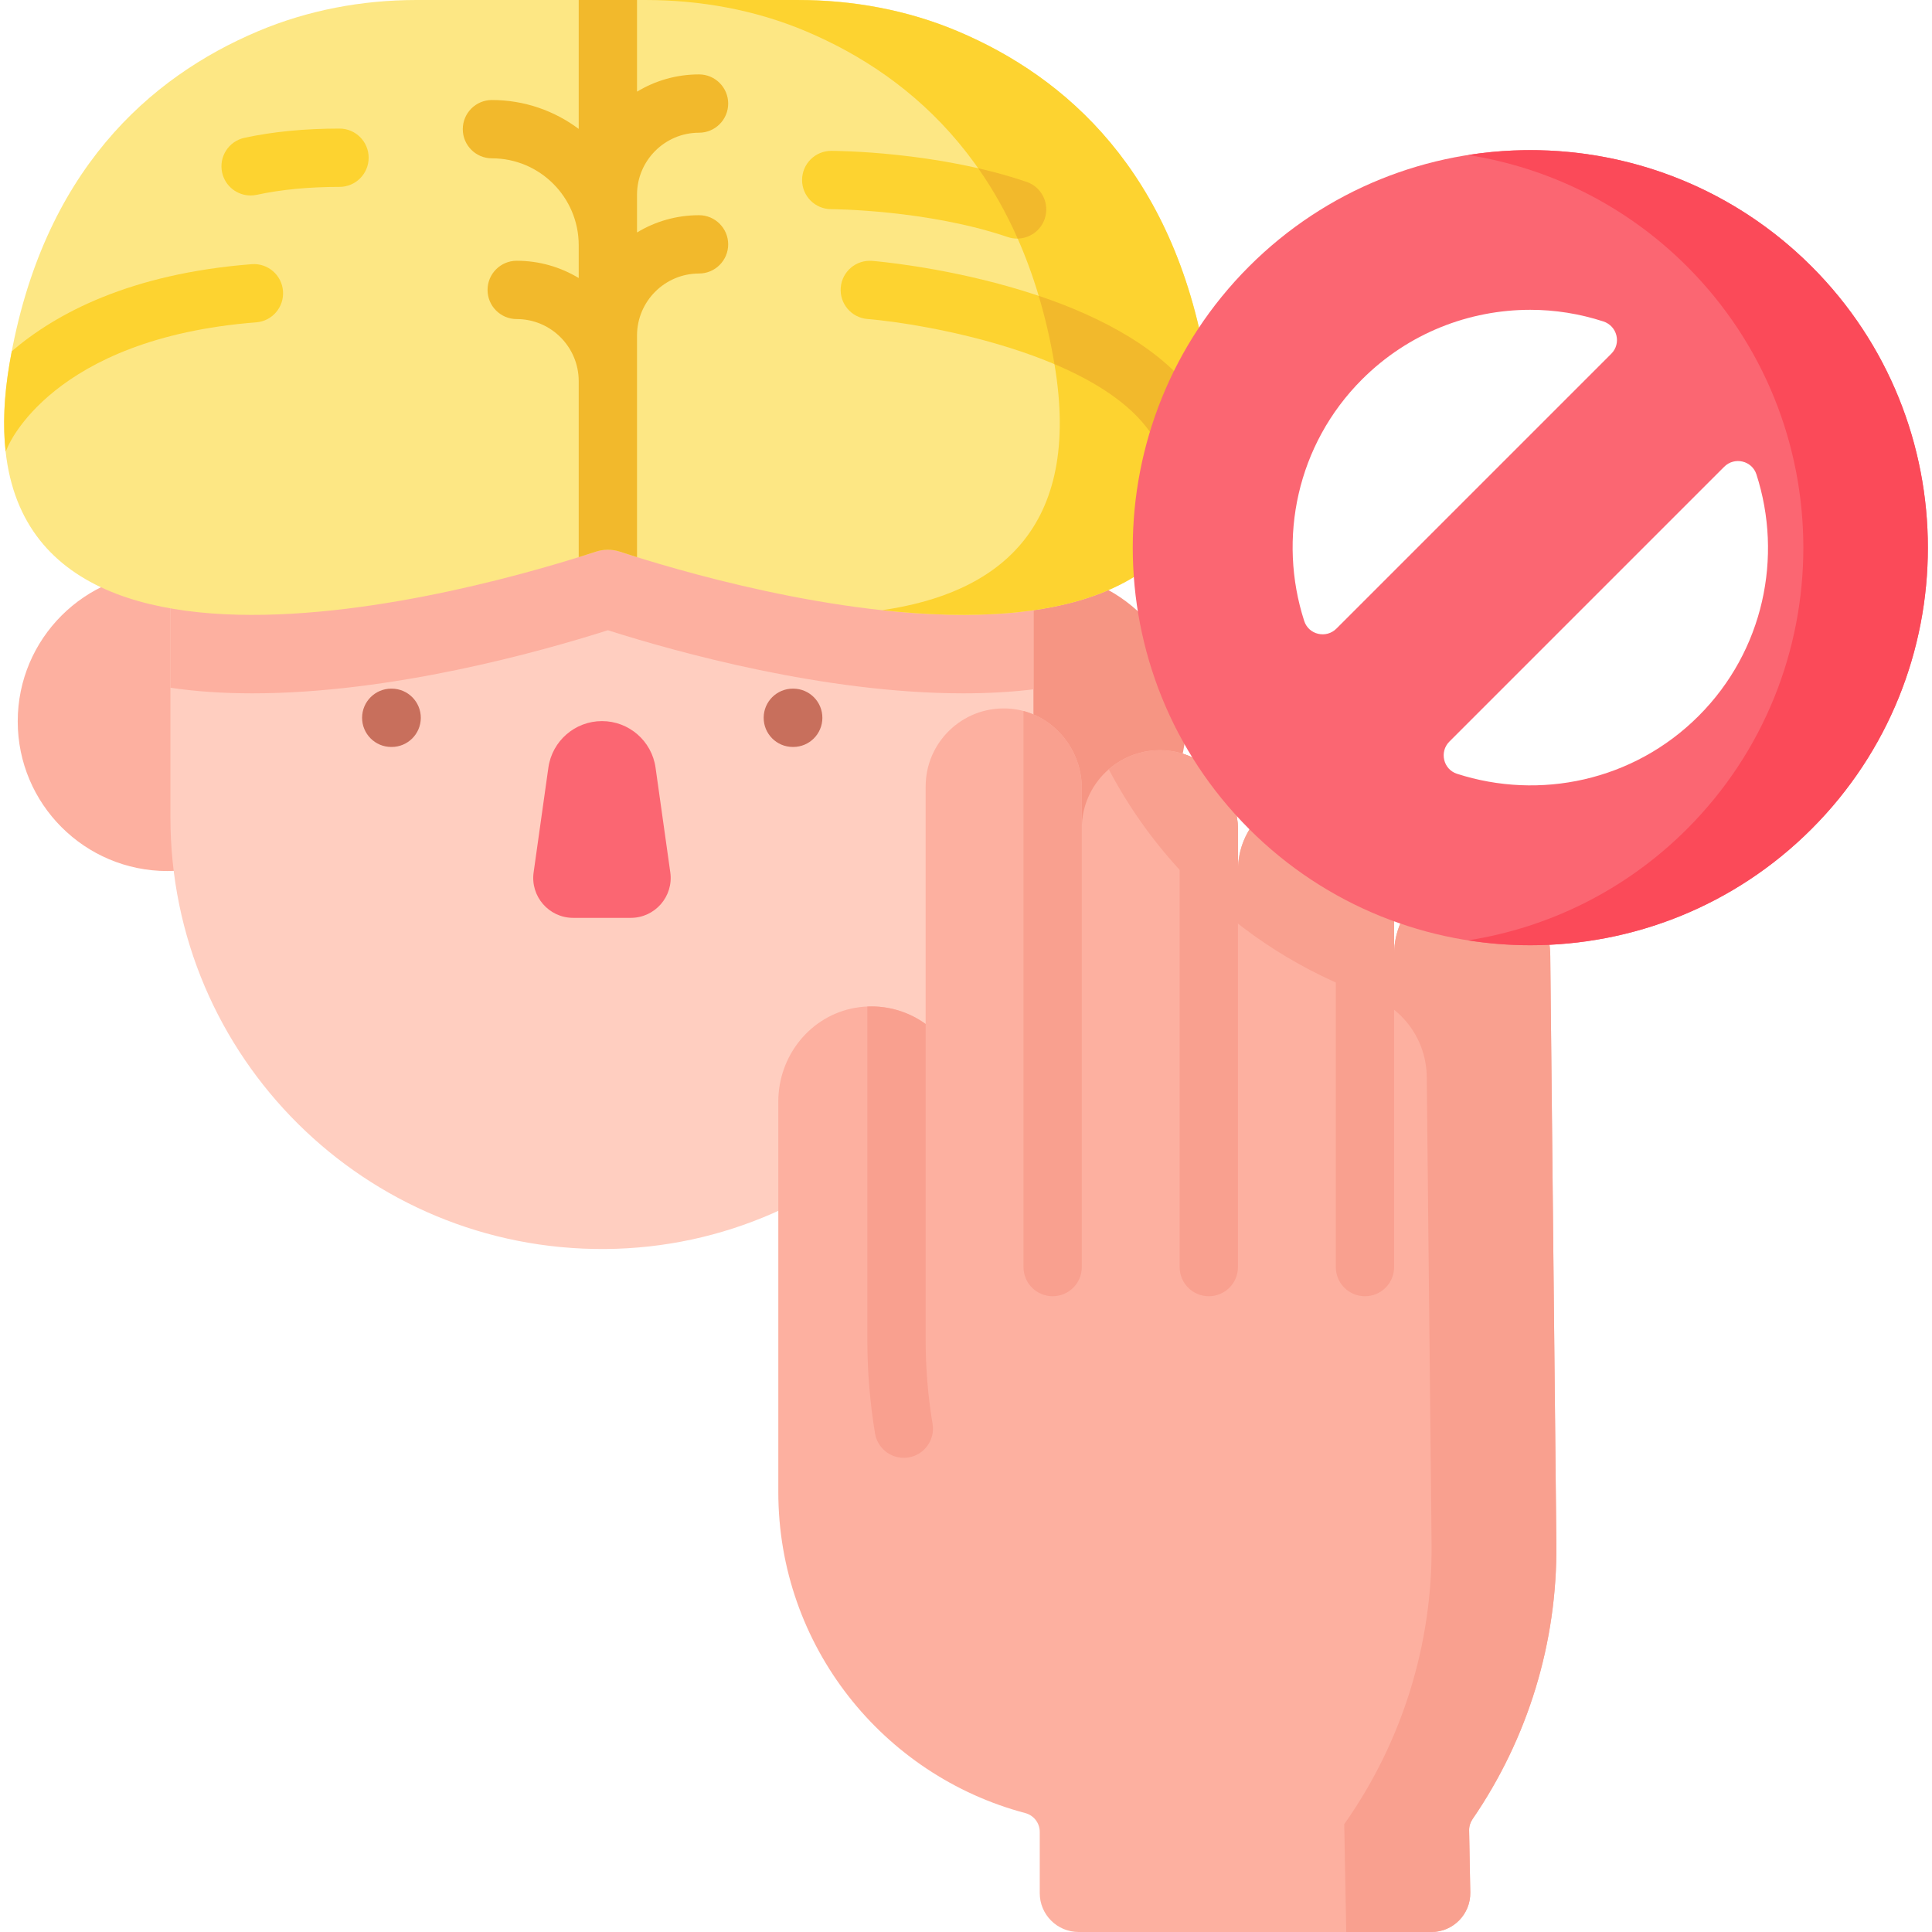 <svg id="Capa_1" enable-background="new 0 0 512 512" height="512" viewBox="0 0 512 512" width="512" xmlns="http://www.w3.org/2000/svg"><g><g><g><g><g><g><g><g><g><g><g><g><circle cx="274.691" cy="191.172" fill="#f69583" r="39.661"/></g><g><circle cx="44.359" cy="191.172" fill="#fdb0a0" r="39.661"/></g></g></g></g></g><path d="m273.873 132.624v82.594c0 63.063-50.434 115.305-113.486 115.784-63.552.457-115.223-50.902-115.223-114.349v-84.029c0-63.146 51.213-114.339 114.36-114.339 31.589 0 60.163 12.806 80.858 33.491 20.685 20.706 33.491 49.28 33.491 80.848z" fill="#ffcec0"/><path d="m273.873 132.624v50.06c-5.842.707-12.037 1.06-18.575 1.06-36.776 0-76.014-10.935-94.205-16.725-18.19 5.79-57.44 16.725-94.205 16.725-7.733 0-14.978-.489-21.724-1.486v-49.633c0-63.146 51.213-114.339 114.36-114.339 31.589 0 60.163 12.806 80.858 33.491 20.685 20.705 33.491 49.279 33.491 80.847z" fill="#fdb0a0"/><g><g><g><path d="m319.659 96.385c-8.656-50.972-37.175-75.983-65.818-88.093-13.283-5.615-27.625-8.292-42.047-8.292h-101.406c-14.422 0-28.764 2.677-42.048 8.293-28.643 12.109-57.162 37.12-65.818 88.092-17.269 101.696 127.057 59.096 155.375 49.818 2.075-.68 4.312-.68 6.387 0 28.318 9.278 172.644 51.878 155.375-49.818z" fill="#fde784"/></g><g><path d="m233.75 161.708c30.456-4.397 53.126-21.402 45.673-65.319-8.659-50.974-37.17-75.983-65.817-88.093-13.461-5.696-28.023-8.295-42.628-8.295h40.237c14.604 0 29.167 2.599 42.628 8.295 28.647 12.11 57.159 37.119 65.818 88.093 10.539 62.097-39.157 70.391-85.911 65.319z" fill="#fdd330"/></g><path d="m317.325 105.503c-21.579-30.698-83.556-36.15-86.184-36.367-4.263-.342-7.981 2.809-8.334 7.06-.354 4.251 2.807 7.984 7.058 8.34 15.908 1.33 60.361 9.287 74.818 29.854 1.505 2.14 3.897 3.284 6.327 3.284 1.535 0 3.086-.456 4.437-1.406 3.492-2.455 4.332-7.274 1.878-10.765z" fill="#fdd330"/><path d="m315.452 116.266c-1.36.948-2.905 1.411-4.44 1.411-2.431 0-4.821-1.143-6.325-3.286-5.326-7.572-14.711-13.434-25.239-17.894-.01-.031-.01-.072-.021-.103-1.082-6.397-2.483-12.393-4.162-17.997 16.205 5.46 32.832 13.969 42.062 27.104 2.452 3.492 1.607 8.313-1.875 10.765z" fill="#f2b92c"/></g></g></g></g></g><path d="m167.157 243.242h-15.26c-6.431 0-11.376-5.69-10.479-12.058l3.907-27.742c.997-7.078 7.054-12.342 14.202-12.342 7.148 0 13.205 5.264 14.202 12.342l3.907 27.742c.897 6.368-4.047 12.058-10.479 12.058z" fill="#fb6672"/></g><g><g><g id="XMLID_98_"><path d="m210.214 197.952c-.013 0-.025 0-.037 0l-.107-.001c-4.267-.02-7.71-3.495-7.69-7.763.02-4.255 3.476-7.69 7.725-7.69h.037l.107.001c4.267.02 7.71 3.495 7.69 7.763-.02 4.255-3.476 7.69-7.725 7.69z" fill="#c86f5c"/></g></g><g><g id="XMLID_99_"><path d="m103.793 197.952c-.013 0-.025 0-.037 0l-.107-.001c-4.267-.02-7.71-3.495-7.69-7.763.02-4.255 3.476-7.69 7.725-7.69h.037l.107.001c4.267.02 7.71 3.495 7.69 7.763-.02 4.255-3.475 7.69-7.725 7.69z" fill="#c86f5c"/></g></g></g></g><g><g><g><g><g><path d="m275.543 485.456v16.242c0 5.69 4.612 10.302 10.302 10.302h93.495c5.765 0 10.408-4.731 10.3-10.495l-.308-16.423c-.02-1.077.306-2.128.916-3.016 14.709-21.422 22.469-46.869 22.2-72.881l-1.611-155.837c0-11.22-8.725-20.775-19.937-21.174-11.771-.418-21.445 9-21.445 20.678v-22.24c0-11.427-9.264-20.691-20.691-20.691-11.427 0-20.691 9.264-20.691 20.691v-10.609c0-11.22-8.724-20.776-19.937-21.174-11.772-.419-21.446 9-21.446 20.678v-10.58c0-11.22-8.724-20.775-19.937-21.174-11.771-.419-21.446 9-21.446 20.678v62.943c-5.154-3.724-11.766-5.497-18.679-4.289-11.889 2.077-20.367 12.74-20.367 24.809v103.515c0 40.802 27.771 75.102 65.438 85.073 2.261.599 3.844 2.633 3.844 4.974z" fill="#fdb0a0"/></g></g></g><path d="m412.451 409.189-1.611-155.844c0-11.216-8.731-20.768-19.937-21.173-11.777-.416-21.454 9.002-21.454 20.685v-21.723c0-11.413-9.017-21.078-20.43-21.215-5.818-.07-11.093 2.261-14.89 6.058-3.742 3.752-6.06 8.929-6.06 14.635v-10.612c0-11.072-8.494-20.555-19.549-21.156-5.617-.305-10.786 1.64-14.68 5.034 5.769 10.977 13.253 21.277 22.473 30.497 13.387 13.381 29.261 23.381 46.589 29.572 9.06 3.237 15.105 11.825 15.205 21.446l1.28 123.796c.27 26.558-7.827 52.533-23.148 74.237l.53 28.574h22.57c5.764 0 10.407-4.73 10.3-10.493l-.305-16.426c-.02-1.076.306-2.127.916-3.015 14.707-21.424 22.466-46.872 22.201-72.877z" fill="#f9a08f"/><g><path d="m240.784 386.235c-.433.072-.855.103-1.277.103-3.709 0-6.985-2.678-7.613-6.459-1.35-8.138-2.04-16.452-2.04-24.714v-88.42c5.728-.258 11.116 1.494 15.453 4.625v83.795c0 7.407.618 14.876 1.834 22.18.7 4.213-2.154 8.19-6.357 8.89z" fill="#f9a08f"/></g><g><path d="m369.454 230.616v105.171c0 4.275-3.461 7.726-7.726 7.726-4.275 0-7.726-3.451-7.726-7.726v-125.197c8.89 2.318 15.452 10.404 15.452 20.026z" fill="#f9a08f"/></g><g><path d="m328.072 220.005v115.782c0 4.275-3.461 7.726-7.726 7.726s-7.726-3.451-7.726-7.726v-136.282c8.972 2.39 15.452 10.827 15.452 20.5z" fill="#f9a08f"/></g><g><path d="m286.689 208.931v126.857c0 4.275-3.461 7.726-7.726 7.726s-7.726-3.451-7.726-7.726v-147.368c8.972 2.4 15.452 10.838 15.452 20.511z" fill="#f9a08f"/></g></g></g><g><path d="m480.084 70.608c-41.103-41.097-107.966-41.097-149.069 0-41.097 41.099-41.097 107.971 0 149.069 20.551 20.549 47.542 30.824 74.535 30.824s53.983-10.276 74.535-30.824c41.096-41.099 41.096-107.971-.001-149.069zm-119.13 29.937c12.293-12.295 28.446-18.443 44.595-18.443 6.54 0 13.068 1.043 19.345 3.08 3.686 1.196 4.854 5.824 2.114 8.564l-72.841 72.841c-2.707 2.707-7.357 1.633-8.534-2.009-7.053-21.822-1.979-46.734 15.321-64.033zm89.19 89.195c-17.297 17.299-42.21 22.372-64.031 15.319-3.642-1.177-4.716-5.827-2.009-8.534l72.828-72.828c2.707-2.707 7.357-1.633 8.534 2.009 7.052 21.823 1.979 46.735-15.322 64.034z" fill="#fb6672"/><path d="m480.087 219.675c-20.552 20.552-47.541 30.823-74.539 30.823-5.521 0-11.042-.432-16.501-1.295 21.262-3.331 41.691-13.181 58.038-29.528 41.094-41.094 41.094-107.974 0-149.068-16.347-16.347-36.776-26.197-58.038-29.528 32.191-5.069 66.283 4.781 91.041 29.528 41.093 41.094 41.093 107.974-.001 149.068z" fill="#fb4a59"/></g></g><g><path d="m192.974 64.757c0 4.265-3.461 7.726-7.726 7.726-9.055 0-16.431 7.376-16.431 16.431v58.741c-1.731-.546-3.255-1.03-4.533-1.453-2.071-.68-4.306-.68-6.387 0-1.277.422-2.802.907-4.533 1.453v-46.657c0-9.066-7.366-16.442-16.431-16.442-4.265 0-7.726-3.451-7.726-7.726 0-4.265 3.461-7.726 7.726-7.726 6.006 0 11.631 1.679 16.431 4.574v-8.715c0-12.682-10.312-23.004-22.994-23.004-4.275 0-7.726-3.461-7.726-7.726s3.451-7.726 7.726-7.726c8.612 0 16.576 2.854 22.994 7.654v-34.161h15.453v24.292c4.801-2.905 10.425-4.574 16.431-4.574 4.265 0 7.726 3.461 7.726 7.726s-3.461 7.726-7.726 7.726c-9.055 0-16.431 7.376-16.431 16.431v10.003c4.801-2.905 10.425-4.574 16.431-4.574 4.264.001 7.726 3.462 7.726 7.727z" fill="#f2b92c"/><g fill="#fdd330"><path d="m67.899 85.423c-54.239 4.244-65.797 32.873-65.911 33.161-.144.371-.309.721-.494 1.051-.752-6.748-.464-14.464 1.03-23.251.185-1.113.391-2.215.598-3.307 11.693-10.024 31.379-20.542 63.572-23.066 4.255-.33 7.974 2.854 8.303 7.108.33 4.255-2.843 7.974-7.098 8.304z"/><path d="m89.969 34.073c-9.216 0-17.692.824-25.192 2.451-4.171.904-6.818 5.018-5.913 9.188.785 3.619 3.985 6.091 7.543 6.091.542 0 1.094-.057 1.645-.177 6.426-1.393 13.8-2.1 21.918-2.1 4.267 0 7.726-3.459 7.726-7.726s-3.46-7.727-7.727-7.727z"/><path d="m269.541 63.23c3.219 0 6.224-2.027 7.316-5.245 1.372-4.041-.792-8.428-4.833-9.8-23.843-8.093-50.605-8.205-51.733-8.206-.002 0-.004 0-.006 0-4.263 0-7.719 3.453-7.724 7.717-.006 4.265 3.449 7.728 7.715 7.736.252 0 25.402.129 46.781 7.386.823.279 1.66.412 2.484.412z"/></g><path d="m276.861 57.989c-1.071 3.163-4.007 5.182-7.17 5.233-3.049-6.902-6.573-13.083-10.456-18.626 4.244.968 8.561 2.153 12.785 3.585 4.048 1.371 6.211 5.759 4.841 9.808z" fill="#f2b92c"/></g></g></svg>